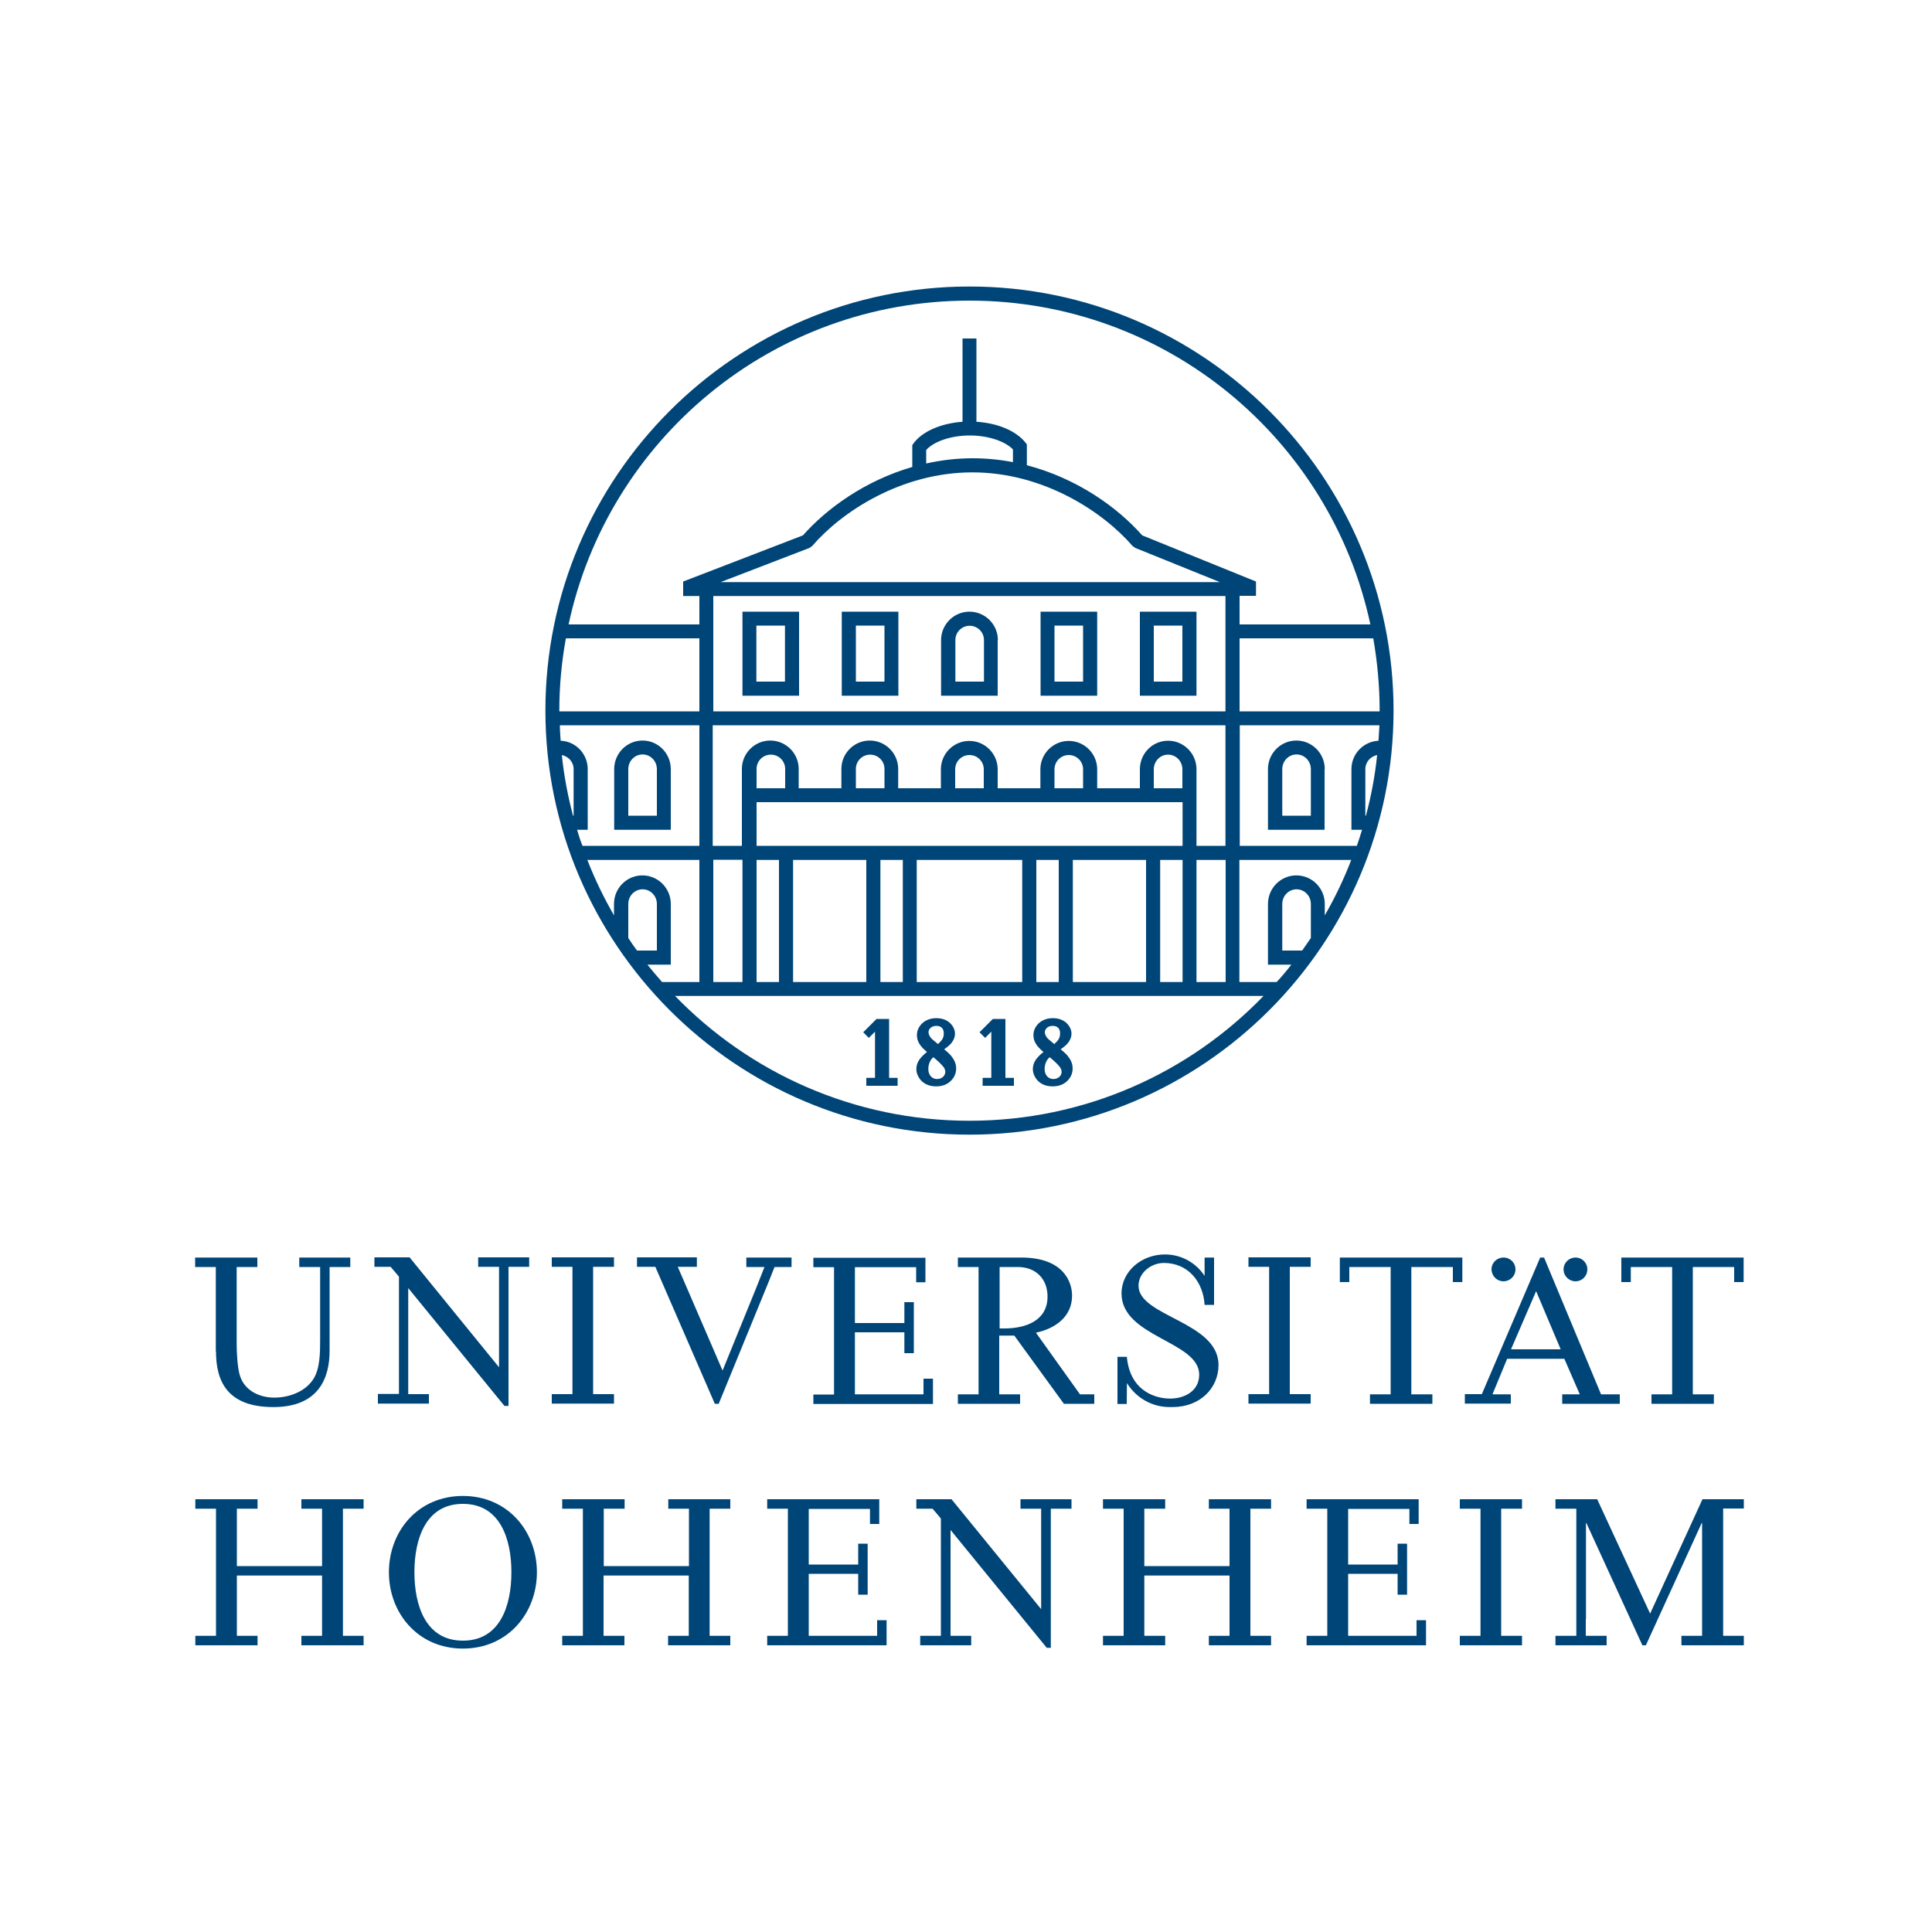 <?xml version="1.0" encoding="utf-8"?>
<!-- Generator: Adobe Illustrator 27.1.1, SVG Export Plug-In . SVG Version: 6.00 Build 0)  -->
<svg version="1.1" id="Ebene_1" xmlns="http://www.w3.org/2000/svg" xmlns:xlink="http://www.w3.org/1999/xlink" x="0px" y="0px"
	 viewBox="0 0 1000 1000" style="enable-background:new 0 0 1000 1000;" xml:space="preserve">
<style type="text/css">
	.st0{fill:#004577;}
</style>
<g>
	<g>
		<g>
			<path class="st0" d="M548.3,557.4c-0.8,0.7-1.8,1.1-3.1,1.1c-1.3,0-2.4-0.5-3.2-1.4c-0.9-1-1.3-2.2-1.3-3.9
				c0-1.3,0.3-2.5,0.8-3.6c0.4-0.9,1-1.7,1.8-2.4c2.7,2.2,4.6,4.1,5.5,5.4c0.4,0.7,0.7,1.4,0.7,2.3
				C549.4,555.9,549.1,556.7,548.3,557.4 M541.9,532c0.8-0.7,1.7-1,3-1c1.2,0,2.1,0.3,2.8,1c0.7,0.7,1,1.6,1,2.9
				c0,1-0.2,1.9-0.6,2.7c-0.2,0.5-0.9,1.4-2.4,2.8l-2.9-2.4c-0.7-0.6-1.2-1.3-1.5-1.9c-0.3-0.6-0.5-1.2-0.5-1.8
				C540.8,533.4,541.2,532.7,541.9,532 M549,543.1c2-1.4,3.4-2.6,4.1-3.7c1-1.4,1.5-2.9,1.5-4.3c0-2.1-0.9-4-2.7-5.7
				c-1.8-1.6-4.1-2.4-7-2.4c-2.9,0-5.3,0.9-7.2,2.6c-1.8,1.7-2.8,3.8-2.8,6.2c0,1.6,0.4,3.1,1.3,4.5c0.7,1.2,1.9,2.5,3.9,4.2
				c-1.8,1.4-3,2.7-3.9,3.9c-1.1,1.6-1.6,3.2-1.6,4.9c0,2.1,0.8,4,2.3,5.8c1.9,2.1,4.6,3.2,7.9,3.2c3.1,0,5.6-0.9,7.5-2.7
				c1.9-1.8,2.9-4,2.9-6.6c0-2-0.7-4-2-5.7C552.5,546.2,551.1,544.8,549,543.1 M488.1,557.4c-0.8,0.7-1.8,1.1-3.1,1.1
				c-1.3,0-2.4-0.5-3.2-1.4c-0.9-1-1.3-2.2-1.3-3.9c0-1.3,0.3-2.5,0.8-3.6c0.4-0.9,1-1.7,1.8-2.4c2.7,2.2,4.6,4.1,5.5,5.4
				c0.4,0.7,0.7,1.4,0.7,2.3C489.2,555.9,488.8,556.7,488.1,557.4 M481.7,532c0.8-0.7,1.7-1,3-1c1.2,0,2.1,0.3,2.8,1
				c0.7,0.7,1,1.6,1,2.9c0,1-0.2,1.9-0.6,2.7c-0.2,0.5-0.9,1.4-2.4,2.8l-2.9-2.4c-0.7-0.6-1.2-1.3-1.5-1.9c-0.3-0.6-0.5-1.2-0.5-1.8
				C480.6,533.4,480.9,532.7,481.7,532 M488.7,543.1c2-1.4,3.4-2.6,4.1-3.7c1-1.4,1.5-2.9,1.5-4.3c0-2.1-0.9-4-2.7-5.7
				c-1.8-1.6-4.1-2.4-7-2.4c-2.9,0-5.3,0.9-7.2,2.6c-1.8,1.7-2.8,3.8-2.8,6.2c0,1.6,0.4,3.1,1.3,4.5c0.7,1.2,1.9,2.5,3.9,4.2
				c-1.8,1.4-3,2.7-3.9,3.9c-1.1,1.6-1.6,3.2-1.6,4.9c0,2.1,0.8,4,2.3,5.8c1.9,2.1,4.6,3.2,7.9,3.2c3.1,0,5.6-0.9,7.5-2.7
				c1.9-1.8,2.9-4,2.9-6.6c0-2-0.7-4-2-5.7C492.2,546.2,490.8,544.8,488.7,543.1 M520.4,527.4h-6.5l-6.9,6.9l2.9,2.9l3.2-3.2v23.9
				h-4.5v4.1h14.9l1.3,0v-4.1h-4.4V527.4z M457.8,352.8h-14.8v-29h14.8V352.8z M465,316.6h-29.3v43.5H465V316.6z M509.3,352.8h-14.8
				v-21.5c0-4.1,3.3-7.4,7.4-7.4c4.1,0,7.4,3.3,7.4,7.4V352.8z M516.5,331.3c0-8.1-6.6-14.7-14.7-14.7c-8.1,0-14.7,6.6-14.7,14.7
				v28.8h29.3V331.3z M406.3,352.8h-14.8v-29h14.8V352.8z M413.6,316.6h-29.3v43.5h29.3V316.6z M678.5,422.2h-14.8v-24.1
				c0-4.2,3.3-7.6,7.4-7.6c4.1,0,7.4,3.4,7.4,7.6V422.2z M685.7,398.1c0-8.2-6.6-14.8-14.7-14.8c-8.1,0-14.7,6.6-14.7,14.8v31.4
				h29.3V398.1z M560.6,352.8h-14.8v-29h14.8V352.8z M567.9,316.6h-29.3v43.5h29.3V316.6z M641.6,323.1v-14.7h8.5V301l-58.9-23.9
				c-12.8-14.5-33.7-29.5-59.7-36.3V230l-0.8-1c-4.8-6-14.3-10-25.3-10.7v-43.1h-7.2v43.1c-11,0.8-20.7,4.9-25.3,11.1l-0.7,1v11.3
				c-24.5,7.1-44.3,21.5-56.6,35.4l-62,23.9v7.5h8.4v14.7h-67.7c20.5-95.8,105.6-167.6,207.5-167.6s187,71.8,207.5,167.6H641.6z
				 M714.1,367.8c0,0.1,0,0.3,0,0.4h-72.5v-9.6v-28.2h69.2C712.9,342.5,714.1,355,714.1,367.8 M713.5,383.4c-7.8,0.4-14,6.8-14,14.7
				v31.4h5.5c-0.8,2.8-1.8,5.6-2.7,8.3h-60.6l0-62.4h72.3C713.8,378.1,713.7,380.8,713.5,383.4 M707,422.2h-0.3v-24.1
				c0-3.7,2.7-6.6,6.1-7.3C711.7,401.6,709.7,412.1,707,422.2 M685.7,473.8v-5.9c0-8.2-6.6-14.8-14.7-14.8
				c-8.1,0-14.7,6.6-14.7,14.8v31.4h12.1c-2.4,3.1-4.9,6.1-7.6,9h-19.3l0-63.2h57.9C695.6,455,691,464.6,685.7,473.8 M678.5,485.5
				c-1.5,2.2-3,4.3-4.5,6.5h-10.3v-24.1c0-4.2,3.3-7.6,7.4-7.6c4.1,0,7.4,3.4,7.4,7.6V485.5z M384.3,508.3h-15.1V445h15.1V508.3z
				 M597.2,408v-9.8c0-4.2,3.3-7.6,7.4-7.6s7.4,3.4,7.4,7.6v9.8H597.2z M545.8,408v-9.8c0-4.1,3.3-7.4,7.4-7.4
				c4.1,0,7.4,3.3,7.4,7.4v9.8H545.8z M494.4,408v-9.8c0-4.1,3.3-7.4,7.4-7.4s7.4,3.3,7.4,7.4v9.8H494.4z M443,408v-10
				c0-4.1,3.3-7.4,7.4-7.4c4.1,0,7.4,3.3,7.4,7.4v10H443z M391.6,408v-10c0-4.1,3.3-7.4,7.4-7.4s7.4,3.3,7.4,7.4v10H391.6z
				 M403.2,508.3h-11.6v-63.2h11.6V508.3z M448.4,508.3h-37.9v-63.2h37.9V508.3z M467.3,508.3h-11.6v-63.2h11.6V508.3z M529.1,508.3
				h-54.6v-63.2h54.6V508.3z M548,508.3h-11.6v-63.2H548V508.3z M593.2,508.3h-37.9v-63.2h37.9V508.3z M612.1,508.3h-11.6v-63.2
				h11.6V508.3z M593.2,437.8L593.2,437.8h-37.9h-26.1H391.6v-22.6h220.5v22.6H593.2z M634.4,445.1l0,63.2h-15.1v-63.2H634.4z
				 M634.3,375.4L634.3,375.4L634.3,375.4l0,62.4h-15V408v-9.8c0-8.2-6.6-14.8-14.7-14.8S590,390,590,398.2v9.8h-22.1v-9.8
				c0-8.1-6.6-14.7-14.7-14.7c-8.1,0-14.7,6.6-14.7,14.7v9.8h-22.1v-9.8c0-8.1-6.6-14.7-14.7-14.7c-8.1,0-14.7,6.6-14.7,14.7v9.8
				h-22.1v-10c0-8.1-6.6-14.7-14.7-14.7c-8.1,0-14.7,6.6-14.7,14.7v10h-22.1v-10c0-8.1-6.6-14.7-14.7-14.7
				c-8.1,0-14.7,6.6-14.7,14.7v39.8h-15.1v-62.4h0v0H634.3z M634.3,308.5v59.7H369.2v-59.7H634.3z M479.4,239.9v-7
				c4.1-4.5,13-7.5,22.6-7.5c9.3,0,18.1,2.9,22.3,7.2v6.6c-6.7-1.3-13.7-2-20.9-2C495,237.2,487,238.2,479.4,239.9 M503.3,244.5
				c36.9,0,67.7,20.5,82.9,38.1l1.4,1l43.8,17.7H373l46-17.7l1.4-1C435.6,264.9,466.5,244.5,503.3,244.5 M501.8,580.1
				c-59.8,0-113.8-24.8-152.4-64.6h34.9v0h26.1v0h37.9v0h26.1v0h54.6v0h26.1v0h37.9v0h26.1v0h34.9
				C615.6,555.3,561.6,580.1,501.8,580.1 M342.7,508.3c-2.6-2.9-5.1-5.9-7.6-9h12.1v-31.4c0-8.2-6.6-14.8-14.7-14.8
				s-14.7,6.6-14.7,14.8v5.9c-5.3-9.2-9.9-18.7-13.8-28.7H362v63.2H342.7z M325.2,485.5v-17.6c0-4.2,3.3-7.6,7.4-7.6
				s7.4,3.4,7.4,7.6V492h-10.3C328.1,489.8,326.6,487.7,325.2,485.5 M298.7,429.5h5.5v-31.4c0-7.9-6.2-14.4-14-14.7
				c-0.2-2.6-0.4-5.3-0.4-8H362v62.4h-60.5C300.4,435.1,299.5,432.3,298.7,429.5 M296.9,422.2h-0.3c-2.7-10.2-4.7-20.7-5.8-31.4
				c3.4,0.7,6.1,3.6,6.1,7.3V422.2z M289.5,367.8c0-12.8,1.2-25.3,3.4-37.4h69.1v37.8h-72.4C289.5,368.1,289.5,367.9,289.5,367.8
				 M501.8,148.3c-121.1,0-219.5,98.5-219.5,219.5s98.5,219.5,219.5,219.5c121,0,219.5-98.5,219.5-219.5S622.9,148.3,501.8,148.3
				 M612,352.8h-14.8v-29H612V352.8z M619.3,316.6h-29.3v43.5h29.3V316.6z M460.2,527.4h-6.5l-6.9,6.9l2.9,2.9l3.2-3.2v23.9h-4.5
				v4.1h14.9l1.3,0v-4.1h-4.4V527.4z M340,422.2h-14.8v-24.1c0-4.2,3.3-7.6,7.4-7.6s7.4,3.4,7.4,7.6V422.2z M332.6,383.3
				c-8.1,0-14.7,6.6-14.7,14.8v31.4h29.3v-31.4C347.2,390,340.7,383.3,332.6,383.3"/>
			<path class="st0" d="M755.6,780.9h10.7v65.8h-10.7v4.9h32.2v-4.9h-10.8v-65.8h10.8V776h-32.2V780.9z M317.8,721.6H307v-65.9h10.8
				v-4.9h-32.2v4.9h10.7v65.9h-10.7v4.9h32.2V721.6z M239.6,849.2c-19.4,0-25.1-18.4-25.1-35.4c0-17,5.7-35.4,25.1-35.4
				c19.4,0,25.1,18.4,25.1,35.4C264.7,830.8,259,849.2,239.6,849.2 M239.6,774.3c-23.3,0-38.3,18.3-38.3,39.5
				c0,21.1,15,39.5,38.3,39.5c23.3,0,38.3-18.4,38.3-39.5C277.9,792.7,262.9,774.3,239.6,774.3 M454.1,846.7h-35.5l0-32.1h25.6v10.8
				h4.9V799h-4.9v10.8h-25.6v-28.8h31.7v7.8l4.8,0h0v0h0V776h-4.9h-53.1v4.9h10.7c0,0,0,64,0,65.8h-10.7v4.9h56.9h4.9v-13h-4.9
				V846.7z M345.9,776L345.9,776l0,2.1l0,2.8h10.7l0,29.7h-44.1v-29.7h10.8V776H291v4.9h10.7v65.8H291v4.9h32.2v-4.9h-10.8v-31.2
				h44.1l0,31.2h-10.7v1h0v3.9h0v0h32.2v-4.9h-10.7v-65.8h10.7V776H345.9z M528.1,780.9h10.8c0,1.7,0,52,0,52L492.5,776h-18.2v4.9
				h8.4c1.5,1.7,4.3,5.1,4.3,5.1c0,0,0,59,0,60.7h-10.7v4.9h26.4v-4.9h-10.7c0-1.7,0-54.8,0-54.8l49.8,61h2.1c0,0,0-70.3,0-72h10.7
				V776h-26.4V780.9z M195.6,721.6v4.9h26.4v-4.9h-10.7c0-1.7,0-54.9,0-54.9l49.8,61h2.1c0,0,0-70.3,0-72h10.7v-4.9h-26.4v4.9h10.8
				c0,1.8,0,52,0,52l-46.3-56.9h-18.2v4.9h8.4c1.5,1.8,4.3,5.1,4.3,5.1c0,0,0,59,0,60.7H195.6z M156,776L156,776l0,2.1l0,2.8h10.7
				v29.7h-44.1v-29.7h10.7V776h-32.2v4.9h10.7v65.8h-10.7v4.9h32.2v-4.9h-10.7v-31.2h44.1v31.2H156v1h0v3.9h0v0h32.2v-4.9h-10.7
				v-65.8h10.7V776H156z M756.9,663.6v-12.7h-62.6h-0.8v12.7h4.9v-7.8h21.4v65.9h-10.7v4.9h32.3v-4.9h-10.9v-65.9H752v7.8H756.9z
				 M678.4,721.6h-10.8v-65.9h10.8v-4.9h-32.2v4.9h10.7v65.9h-10.7v4.9h32.2V721.6z M583.2,726.6L583.2,726.6L583.2,726.6l0.1-10.7
				c4.6,7.4,12.7,12.4,22.1,12.4c0.5,0,0.9,0,1.4,0c14.5,0,23.9-9.9,23.9-21.8c0-22.4-41.4-25.1-41.4-41c0-6.8,6.6-11.8,13.1-11.8
				c12.5,0,20.3,9.6,21.1,21.6v0.1h4.9v-24.5h-4.9v9.5c-4.4-6.7-11.9-11.1-20.5-11.1h-0.1c-11.9,0-22.4,8.6-22.4,20.2
				c0,22.6,40.2,24.7,40.2,42c0,8.4-7.4,12.4-15.1,12.4c-6.7,0-20.4-3.2-22.3-21.1v-0.5h-4.9v24.4h0.7H583.2z M482.9,726.6v-13H478
				v8.1h-35.5l0-32.1h25.6v10.8h4.9v-26.4h-4.9v10.8h-25.6v-28.9h31.7v7.8l4.8,0h0v0h0v-12.7v0h-4.9v0h-53.1v4.9h10.7
				c0,0,0,64.1,0,65.9h-10.7v4.9H478H482.9z M370,726.6h2l25.8-63c1-2.5,2.2-5.6,3.1-7.8h8.8v-4.9h-23.4v4.9h9.4
				c-1.4,3.6-3.8,9.6-4.4,11.1L374,709.4l-18.6-43.1c-0.8-1.8-3.1-7.2-4.6-10.6h9.9v-4.9h-31v4.9h9.5L370,726.6z M795.1,668.3
				l12.7,30.1h-25.7L795.1,668.3z M782,726.6L782,726.6l0-2.2h0v-2.7h-9.5l7.6-18.4h29.6l8,18.4h-9.1v2.7v2.2h29.8v-4.9h-9.7
				l-29.5-70.8h-2L767,721.6h-8.8v4.9H782z M844.2,655.8h21.3v65.9h-10.7v4.9h32.3v-4.9h-10.9v-65.9h21.4v7.8h4.9v-12.7H840h-0.8
				v12.7h4.9V655.8z M815.5,663.2c3.4,0,6.1-2.7,6.1-6.2c0-3.4-2.7-6.1-6.1-6.1c-3.4,0-6.2,2.7-6.2,6.1
				C809.3,660.5,812.1,663.2,815.5,663.2 M778.2,663.2c3.4,0,6.2-2.7,6.2-6.2c0-3.4-2.7-6.1-6.2-6.1c-3.4,0-6.2,2.7-6.2,6.1
				C772.1,660.5,774.8,663.2,778.2,663.2 M625.7,776L625.7,776l0,2.1l0,2.8h10.7l0,29.7h-44.1v-29.7h10.8V776h-32.2v4.9h10.7v65.8
				h-10.7v4.9h32.2v-4.9h-10.8v-31.2h44.1l0,31.2h-10.7v1h0v3.9v0h32.2v-4.9h-10.7v-65.8h10.7V776H625.7z M519.9,687.6h-2.5l0-31.8
				h9.4c9.3,0,15.4,6.1,15.4,15.3C542.2,683.7,530.7,687.6,519.9,687.6 M536.2,689.8c9.9-2.1,18.7-8.2,18.7-19.2
				c0-6.6-4-19.7-26.3-19.7h-32.8v4.9h10.7v65.9h-10.7v4.9h32.2v-4.9h-10.8v-30.4h7.8l25.6,35.2v0.1h15.8v-4.9h-7.4L536.2,689.8z
				 M733.3,846.7h-35.5l0-32.1h25.6v10.8h4.9V799h-4.9v10.8h-25.6v-28.8h31.7v7.8l4.8,0h0v0h0V776h-4.9h-53.1v4.9h10.7
				c0,0,0,64,0,65.8h-10.7v4.9h56.9h4.9v-13h-4.9V846.7z M881.2,776L881.2,776l-27.1,59.2L826.7,776h0h-21.6v4.9h10.8v65.8h-10.8
				v4.9h26.5v-4.9h-10.8v-8.6h0.1c0-0.4,0-0.7,0-1v-48.8h0.2l29,63.3h1.8l28.9-63.3h0.2v48.8c0,0.4,0,0.7,0,1.1v8.5h-10.7v4.9h32.3
				v-4.9h-10.7v-8.1c0-0.5,0-1,0-1.5v-46.6c0-0.6,0-1,0-1.6v-8.1h10.7V776H881.2z M111.8,699.5c0,15,5.5,28.8,29.7,28.8
				c23.7,0,29.1-15.4,29.1-29.1v-43.4h10.7v-4.9h-26.4v4.9h10.8v37.8c0,6.2,0,15.1-3.7,20.5c-4.3,6.4-12.6,9.3-20,9.3
				c-7.5,0-15.1-3.4-17.7-11c-1.4-4-1.8-12.3-1.8-16.8v-39.8h10.7v-4.9h-32.2v4.9h10.7V699.5z"/>
		</g>
	</g>
</g>
</svg>
